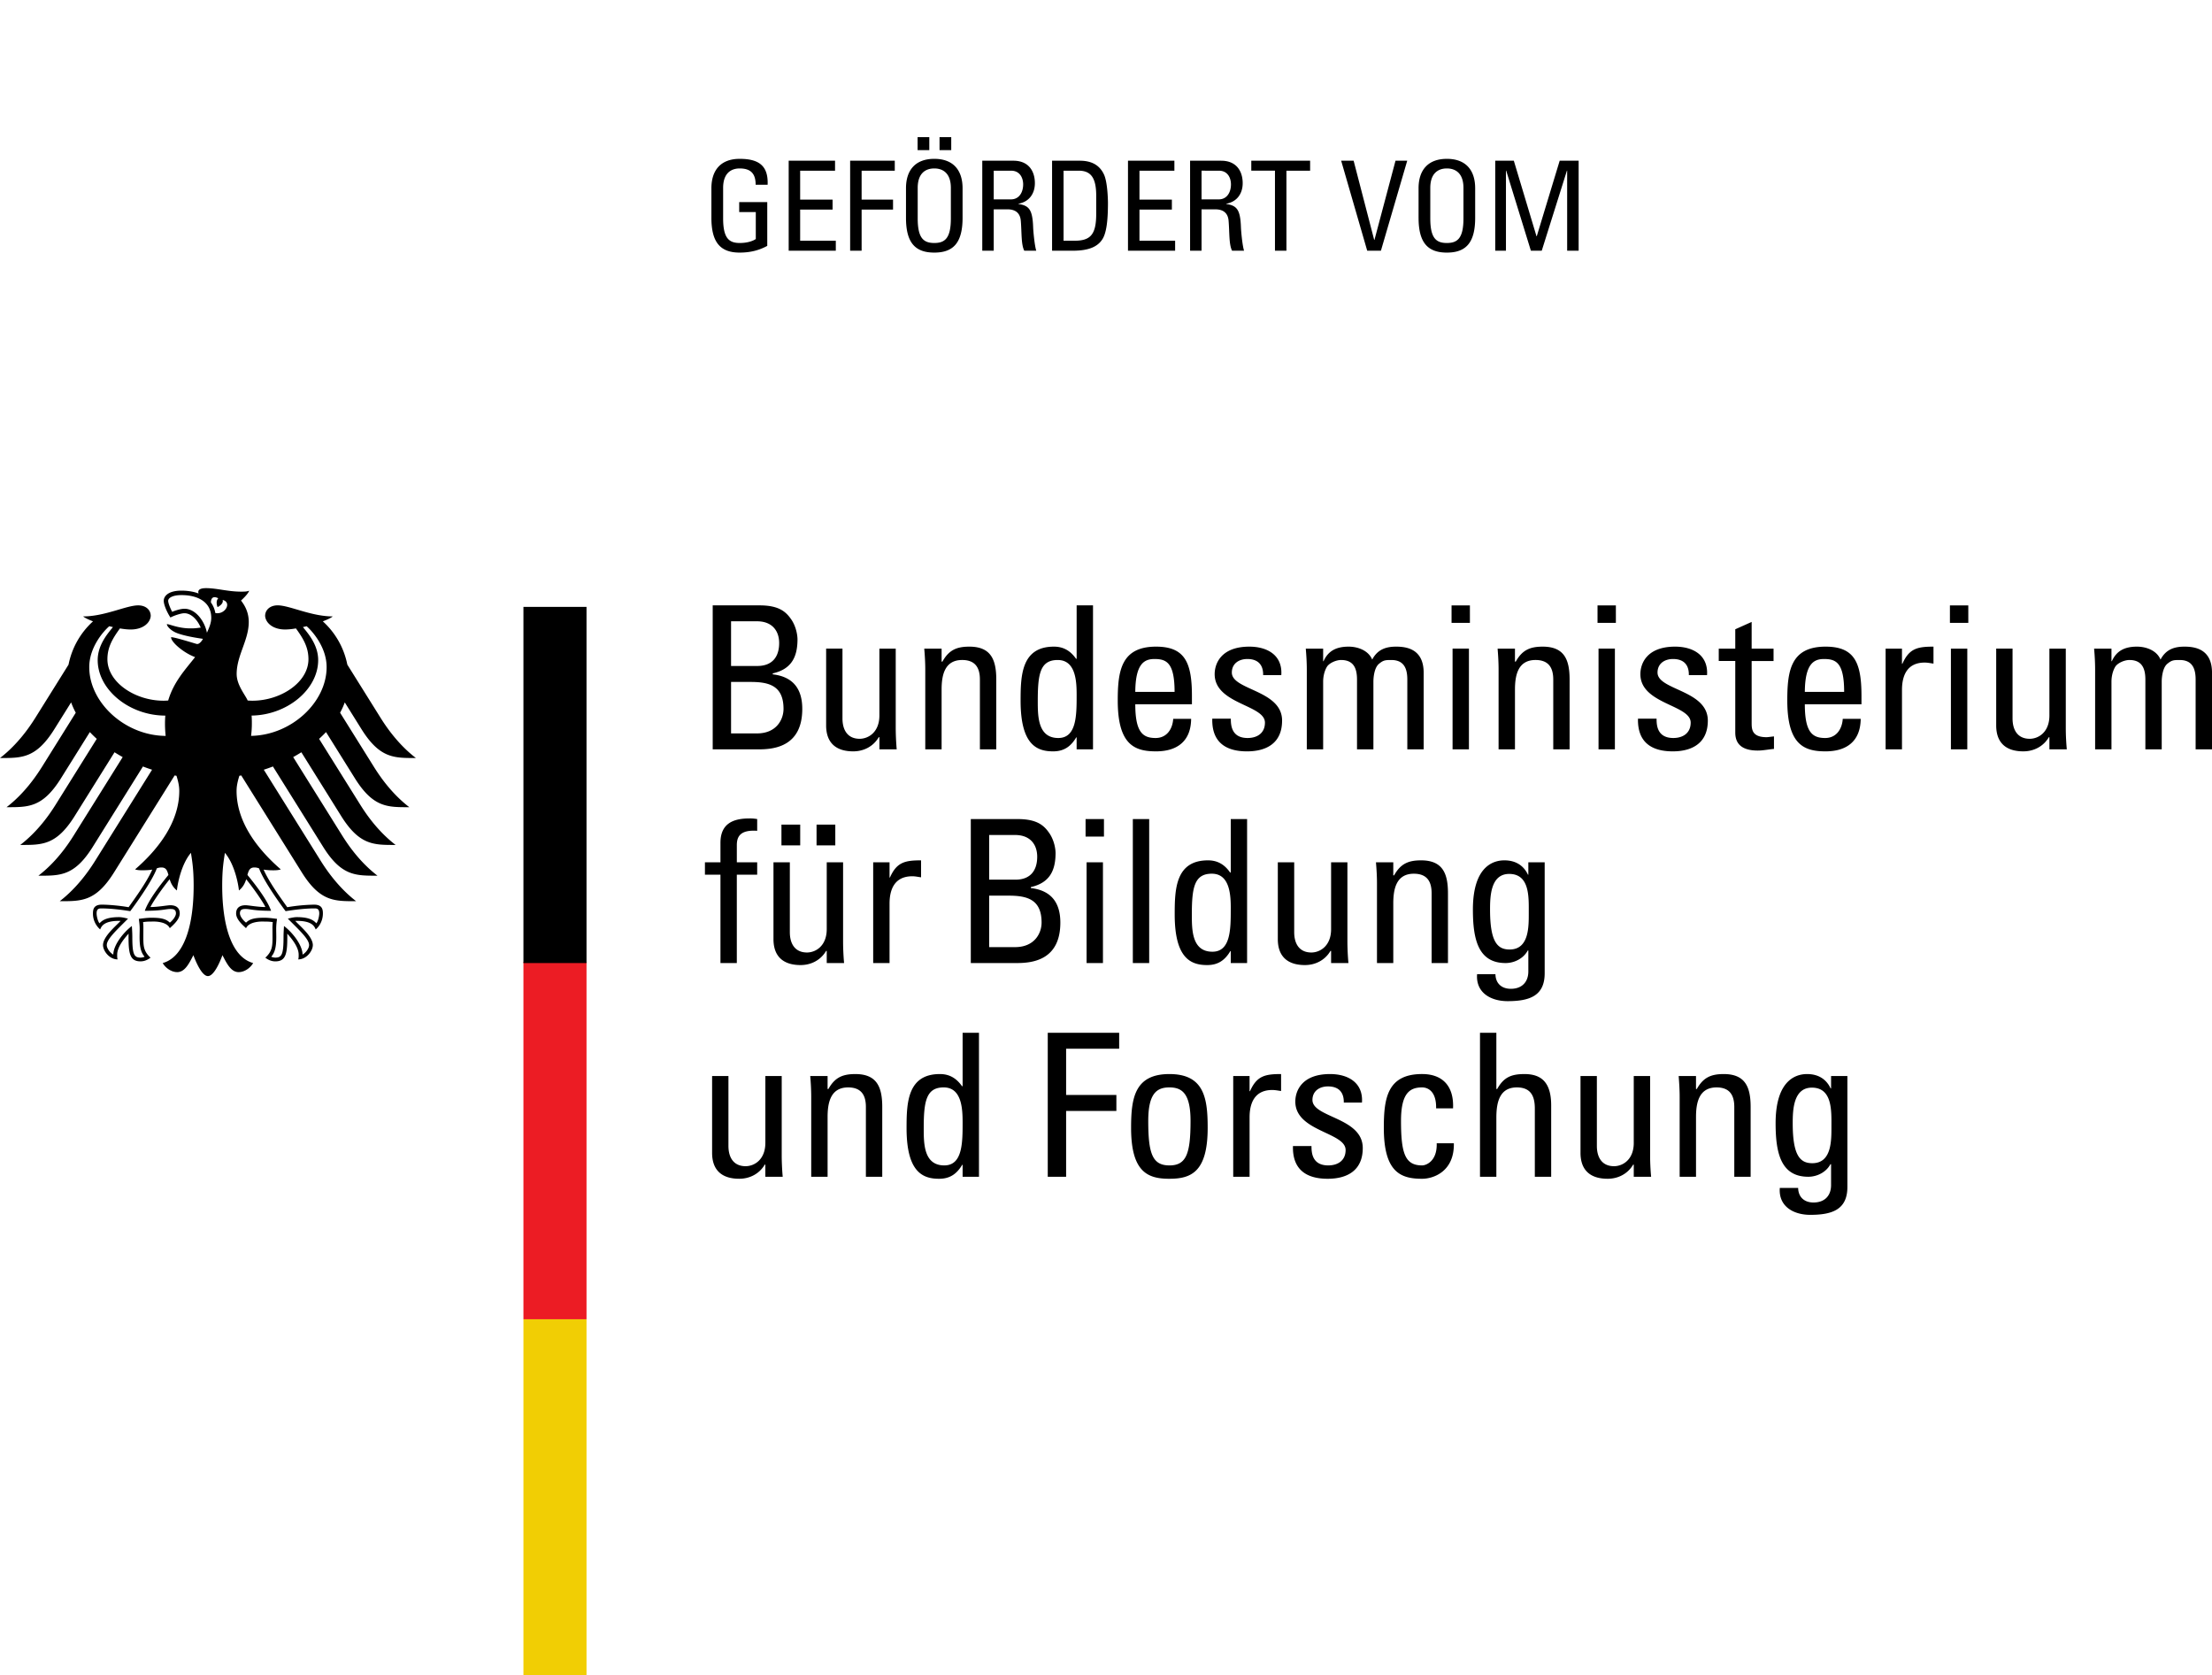 <svg viewBox="0 0 169 128" xmlns="http://www.w3.org/2000/svg" fill-rule="evenodd" clip-rule="evenodd" stroke-linejoin="round" stroke-miterlimit="1.414"><g fill-rule="nonzero"><path d="M58.474 87.313c0 1.28-.838 1.782-1.509 1.782-.884 0-1.311-.624-1.311-1.553v-5.335h-1.248v5.868c0 1.31.73 1.98 2.072 1.98.807 0 1.54-.38 1.951-1.08h.045v.927H59.8a19.075 19.075 0 0 1-.076-1.599v-6.096h-1.249v5.106zm8.931 2.589V84.57c0-1.525-.412-2.514-2.057-2.514-.992 0-1.572.273-2.059 1.143h-.06v-.992h-1.326c.046.534.075 1.065.075 1.601v6.094h1.251v-4.556c0-1.052.198-2.27 1.57-2.27 1.066 0 1.356.67 1.356 1.494v5.332h1.25zm6.14-4.159c0 1.552 0 3.292-1.401 3.292-1.57 0-1.57-1.678-1.57-2.835 0-2.057.185-3.124 1.525-3.124 1.385 0 1.446 1.646 1.446 2.667zm0-2.76H73.5c-.427-.607-.96-.927-1.69-.927-2.485 0-2.547 2.208-2.547 4.13 0 3.381 1.25 3.87 2.485 3.87.807 0 1.34-.351 1.766-1.068h.031v.914h1.25v-11h-1.25v4.082zm7.908 6.919v-5.029h3.84v-1.219h-3.84v-3.536h4.053v-1.216H80.05v11h1.403zm7.891-.867c-1.297 0-1.616-.899-1.616-3.4 0-2.103.654-2.559 1.616-2.559.96 0 1.615.456 1.615 2.56 0 2.5-.321 3.4-1.615 3.4zm0 1.02c1.63 0 2.924-.488 2.924-3.886 0-2.256-.259-4.113-2.924-4.113-2.668 0-2.927 1.857-2.927 4.113 0 3.398 1.294 3.887 2.927 3.887zm6.126-7.848h-1.25v7.695h1.25v-4.539c0-1.038.35-2.09 1.735-2.09.229 0 .444.048.672.078v-1.295c-1.22 0-1.858.136-2.375 1.31h-.033v-1.16zm8.647 5.501c0-2.345-3.844-2.316-3.844-3.673 0-.669.521-1.035 1.19-1.035.793 0 1.221.427 1.205 1.233h1.388c.106-1.523-1.066-2.177-2.437-2.177-2.166 0-2.655 1.295-2.655 2.102 0 2.3 3.843 2.332 3.843 3.702 0 .794-.58 1.175-1.33 1.175-1.262 0-1.277-1.038-1.277-1.478h-1.416c-.048 1.767.99 2.499 2.651 2.499 1.523 0 2.682-.656 2.682-2.348zm6.898-3.033c.078-1.723-.825-2.62-2.362-2.62-2.665 0-2.927 1.858-2.927 4.114 0 3.398 1.297 3.887 2.927 3.887.856 0 2.47-.55 2.423-2.713h-1.31c.045 1.386-.823 1.692-1.113 1.692-1.295 0-1.614-.899-1.614-3.4 0-2.103.655-2.559 1.614-2.559.472 0 1.097.336 1.068 1.599h1.294zm7.497 5.227v-5.454c0-1.738-.731-2.392-2.041-2.392-1.006 0-1.584.243-2.086 1.143h-.061v-4.297h-1.25v11h1.25v-4.526c0-1.294.318-2.3 1.567-2.3 1.068 0 1.372.67 1.372 1.615v5.211h1.249zm6.31-2.589c0 1.28-.837 1.782-1.509 1.782-.884 0-1.31-.624-1.31-1.553v-5.335h-1.25v5.868c0 1.31.731 1.98 2.074 1.98.807 0 1.538-.38 1.95-1.08h.045v.927h1.326a17.987 17.987 0 0 1-.077-1.599v-6.096h-1.25v5.106zm8.929 2.589V84.57c0-1.525-.412-2.514-2.057-2.514-.988 0-1.567.273-2.057 1.143h-.06v-.992h-1.324c.042.534.075 1.065.075 1.601v6.094h1.25v-4.556c0-1.052.198-2.27 1.57-2.27 1.064 0 1.354.67 1.354 1.494v5.332h1.25zm6.173-3.886c0 1.068.045 2.85-1.461 2.85-.93 0-1.497-.578-1.497-3.047 0-1.02.048-2.726 1.464-2.726 1.569 0 1.494 1.78 1.494 2.923zm-.028-2.864h-.033c-.351-.745-.988-1.096-1.796-1.096-.625 0-2.408.227-2.408 3.763 0 2.286.41 4.083 2.498 4.083.67 0 1.371-.35 1.69-.96h.049v1.6c0 .793-.474 1.327-1.343 1.327-.686 0-1.158-.395-1.172-1.114h-1.402c-.108 1.418 1.051 2.057 2.329 2.057 1.691 0 2.835-.41 2.835-2.132v-8.473h-1.247v.945zM53.858 65.88v.946h1.186v6.75h1.25v-6.75h1.556v-.946h-1.555v-1.31c0-.625.228-1.19 1.555-1.098v-.897a3.076 3.076 0 0 0-.596-.047c-1.113 0-2.21.304-2.21 1.86v1.492h-1.186zm7.279-2.879h-1.433v1.584h1.433V63zm2.681 0h-1.432v1.584h1.432V63zm-.654 7.985c0 1.28-.84 1.783-1.51 1.783-.882 0-1.309-.626-1.309-1.554V65.88h-1.25v5.868c0 1.31.732 1.981 2.072 1.981.808 0 1.539-.38 1.95-1.082h.047v.928h1.325a19.075 19.075 0 0 1-.076-1.598V65.88h-1.249v5.106zm4.799-5.106h-1.25v7.695h1.25v-4.538c0-1.039.35-2.092 1.739-2.092.228 0 .439.05.669.08v-1.296c-1.22 0-1.86.136-2.377 1.31h-.031V65.88zm7.611 2.546h1.492c1.433 0 2.513.303 2.513 2.057 0 .807-.532 1.875-2.026 1.875h-1.98v-3.932zm0-4.634h1.98c1.174 0 1.69.748 1.69 1.66 0 1.069-.531 1.74-1.628 1.753h-2.042v-3.413zm2.133 9.783c1.248 0 3.305-.273 3.305-3.092 0-1.508-.686-2.455-2.255-2.637v-.075c1.418-.32 1.89-1.235 1.89-2.608 0-.21-.061-.867-.443-1.463-.41-.61-.928-1.125-2.452-1.125h-3.581v11h3.536zm6.559-7.695h-1.249v7.695h1.25V65.88zm-1.325-1.966h1.403v-1.339H82.94v1.34zm3.609-1.339h1.25v11h-1.25zm7.482 6.841c0 1.553 0 3.293-1.402 3.293-1.572 0-1.572-1.68-1.572-2.836 0-2.057.185-3.124 1.525-3.124 1.388 0 1.45 1.647 1.45 2.667zm0-2.759h-.049c-.424-.608-.957-.928-1.69-.928-2.482 0-2.544 2.208-2.544 4.13 0 3.382 1.25 3.87 2.483 3.87.809 0 1.342-.35 1.77-1.068h.03v.914h1.248v-11h-1.248v4.082zm7.666 4.329c0 1.28-.84 1.783-1.509 1.783-.884 0-1.31-.626-1.31-1.554V65.88h-1.252v5.868c0 1.31.73 1.981 2.074 1.981.806 0 1.54-.38 1.95-1.082h.047v.928h1.324a19.077 19.077 0 0 1-.078-1.598V65.88h-1.246v5.106zm8.929 2.589v-5.332c0-1.525-.412-2.514-2.057-2.514-.99 0-1.57.274-2.057 1.143h-.064v-.992h-1.323c.045.535.077 1.065.077 1.601v6.094h1.246V69.02c0-1.052.2-2.27 1.571-2.27 1.068 0 1.358.671 1.358 1.494v5.332h1.25zm6.173-3.885c0 1.068.045 2.85-1.464 2.85-.93 0-1.494-.578-1.494-3.048 0-1.02.045-2.726 1.464-2.726 1.569 0 1.494 1.78 1.494 2.924zm-.033-2.864h-.028c-.351-.746-.992-1.097-1.799-1.097-.624 0-2.408.227-2.408 3.763 0 2.286.412 4.083 2.498 4.083.67 0 1.371-.35 1.693-.959h.044v1.599c0 .793-.472 1.328-1.338 1.328-.689 0-1.16-.398-1.175-1.115h-1.402c-.108 1.417 1.051 2.058 2.332 2.058 1.69 0 2.832-.411 2.832-2.132V65.88h-1.249v.946zM55.854 52.099h1.495c1.431 0 2.513.303 2.513 2.057 0 .807-.533 1.875-2.026 1.875h-1.982v-3.932zm0-4.634h1.982c1.173 0 1.693.748 1.693 1.661 0 1.068-.535 1.739-1.634 1.753h-2.041v-3.414zm2.133 9.784c1.252 0 3.308-.274 3.308-3.093 0-1.507-.685-2.454-2.256-2.637v-.074c1.418-.32 1.891-1.236 1.891-2.609 0-.21-.061-.866-.442-1.462-.411-.61-.93-1.125-2.453-1.125h-3.583v11h3.535zm9.2-2.589c0 1.28-.84 1.782-1.511 1.782-.882 0-1.31-.626-1.31-1.554v-5.335h-1.248v5.868c0 1.31.73 1.981 2.07 1.981.809 0 1.54-.38 1.95-1.081h.05v.928h1.322a19.668 19.668 0 0 1-.075-1.599v-6.097h-1.248v5.107zm8.93 2.589v-5.332c0-1.526-.413-2.515-2.059-2.515-.99 0-1.569.274-2.056 1.143h-.062v-.992h-1.326c.047.535.078 1.066.078 1.602v6.094h1.248v-4.557c0-1.052.198-2.27 1.571-2.27 1.065 0 1.355.672 1.355 1.495v5.332h1.25zm6.14-4.159c0 1.552 0 3.292-1.403 3.292-1.567 0-1.567-1.679-1.567-2.835 0-2.058.18-3.124 1.524-3.124 1.385 0 1.446 1.646 1.446 2.666zm0-2.76h-.045c-.426-.608-.96-.928-1.691-.928-2.485 0-2.546 2.209-2.546 4.13 0 3.382 1.25 3.87 2.485 3.87.806 0 1.34-.35 1.766-1.068h.03v.915h1.251v-11h-1.25v4.081zm4.48 2.53c.015-2.131.67-2.513 1.464-2.513.913 0 1.539.272 1.539 2.514h-3.003zm4.328.945v-.654c0-2.545-.55-3.749-2.741-3.749-2.669 0-2.927 1.857-2.927 4.113 0 3.399 1.294 3.887 2.927 3.887 1.615 0 2.665-.778 2.68-2.483h-1.37c-.046.775-.49 1.463-1.342 1.463-.975 0-1.555-.429-1.555-2.577h4.328zm6.889 1.249c0-2.344-3.84-2.316-3.84-3.672 0-.67.518-1.035 1.188-1.035.792 0 1.22.427 1.204 1.232h1.386c.108-1.522-1.068-2.177-2.44-2.177-2.161 0-2.65 1.296-2.65 2.102 0 2.301 3.841 2.332 3.841 3.702 0 .795-.578 1.176-1.325 1.176-1.265 0-1.281-1.038-1.281-1.479H92.62c-.046 1.767.99 2.5 2.653 2.5 1.523 0 2.68-.658 2.68-2.349zm6.976 2.195v-5.18c0-.29.058-1.053.428-1.356.332-.274.47-.29.943-.29 1.006 0 1.22.715 1.22 1.494v5.332h1.249v-5.85c0-1.814-1.298-1.997-2.102-1.997-.702 0-1.404.166-1.829.99-.292-.7-1.1-.99-1.798-.99-.9 0-1.555.29-1.92 1.112h-.031v-.96h-1.327c.046.534.078 1.065.078 1.6v6.095h1.249v-5.18c0-.29.06-.748.29-1.13.183-.289.702-.516 1.081-.516 1.007 0 1.216.715 1.216 1.494v5.332h1.252zm7.297-7.696h-1.249v7.696h1.25v-7.696zm-1.326-1.966h1.402V46.25h-1.402v1.338zm9.019 9.662v-5.332c0-1.526-.41-2.515-2.057-2.515-.99 0-1.568.274-2.058 1.143h-.06v-.992h-1.326c.045.535.075 1.066.075 1.602v6.094h1.252v-4.557c0-1.052.198-2.27 1.57-2.27 1.065 0 1.355.672 1.355 1.495v5.332h1.249zm3.46-7.696h-1.25v7.696h1.25v-7.696zm-1.327-1.966h1.402V46.25h-1.402v1.338zm8.427 7.467c0-2.344-3.843-2.316-3.843-3.672 0-.67.518-1.035 1.188-1.035.794 0 1.223.427 1.204 1.232h1.39c.106-1.522-1.068-2.177-2.44-2.177-2.163 0-2.652 1.296-2.652 2.102 0 2.301 3.843 2.332 3.843 3.702 0 .795-.582 1.176-1.326 1.176-1.268 0-1.28-1.038-1.28-1.479h-1.42c-.043 1.767.99 2.5 2.655 2.5 1.52 0 2.681-.658 2.681-2.349zm.835-5.501v.946h1.262v5.47c0 .884.533 1.372 1.721 1.372.412 0 .825-.092 1.236-.124v-.957c-.274.03-.472.06-.564.06-1.141 0-1.141-.626-1.141-1.114V50.5h1.673v-.946h-1.673v-2.04l-1.252.561v1.48h-1.262zm6.576 3.307c.017-2.131.67-2.513 1.464-2.513.915 0 1.54.272 1.54 2.514h-3.004zm4.328.945v-.654c0-2.545-.547-3.749-2.741-3.749-2.668 0-2.927 1.857-2.927 4.113 0 3.399 1.296 3.887 2.927 3.887 1.612 0 2.665-.778 2.682-2.483h-1.372c-.048.775-.487 1.463-1.34 1.463-.977 0-1.557-.429-1.557-2.577h4.328zm3.094-4.252h-1.249v7.696h1.25v-4.54c0-1.037.35-2.09 1.737-2.09.228 0 .44.049.67.079v-1.296c-1.22 0-1.858.136-2.376 1.31h-.032v-1.159zm4.991 0h-1.252v7.696h1.252v-7.696zm-1.327-1.966h1.404V46.25h-1.404v1.338zm7.6 7.073c0 1.28-.834 1.782-1.506 1.782-.885 0-1.31-.626-1.31-1.554v-5.335h-1.249v5.868c0 1.31.73 1.981 2.072 1.981.808 0 1.539-.38 1.951-1.081h.042v.928h1.33a17.987 17.987 0 0 1-.078-1.599v-6.097h-1.252v5.107zm8.581 2.589v-5.18c0-.29.062-1.053.428-1.356.334-.274.47-.29.944-.29 1.007 0 1.219.715 1.219 1.494v5.332h1.252v-5.85c0-1.814-1.297-1.997-2.105-1.997-.7 0-1.4.166-1.829.99-.288-.7-1.096-.99-1.798-.99-.898 0-1.554.29-1.919 1.112h-.031v-.96h-1.327c.048.534.078 1.065.078 1.6v6.095h1.249v-5.18c0-.29.061-.748.288-1.13.184-.289.702-.516 1.085-.516 1.002 0 1.217.715 1.217 1.494v5.332h1.25z"/><path fill="#f1ce04" d="M39.991 100.788h4.82v27.213h-4.82z"/><path fill="#ec1c24" d="M39.991 73.482h4.82v27.306h-4.82z"/><path d="M39.991 46.366h4.82v27.21h-4.82zm-15.037 4.601c0-1.55-1.128-2.777-1.525-3.124l-.286.065c.423.516 1.166 1.379 1.166 2.522 0 2.247-2.375 4.202-5.087 4.238.02.231.02.435.02.61 0 .322-.021.636-.06.942 3.078-.056 5.772-2.558 5.772-5.253zm-4.243 18.617c-1.315 0-1.6-.14-1.946-.14-.222 0-.434.023-.434.337 0 .22.246.539.468.706.309-.308.733-.373 1.419-.373.32 0 .756.061.948.087-.026.19-.065.434-.065.778 0 .181.007.392.007.615 0 .776-.113 1.187-.384 1.498a.788.788 0 0 0 .308.068c.502 0 .63-.257.63-1.563 0-.394.034-.759.034-.854.702.537 1.419 1.494 1.419 2.186.228-.118.499-.465.499-.725 0-.472-.788-1.174-1.623-2.02.115-.028.426-.117.681-.117.656 0 1.187.108 1.496.473.122-.133.223-.533.223-.76 0-.392-.226-.379-.39-.379-.697 0-1.561.109-2.18.211-.225-.3-1.656-2.237-2.028-3.27-.107-.037-.19-.069-.365-.069-.345 0-.435.241-.524.57.789.958 1.548 2 1.807 2.74zm-7.843-2.74c-.09-.33-.177-.57-.522-.57-.177 0-.26.03-.365.067-.374 1.034-1.804 2.972-2.03 3.271-.616-.102-1.483-.21-2.18-.21-.164 0-.39-.014-.39.379 0 .226.1.626.225.759.307-.365.84-.473 1.495-.473.256 0 .564.09.68.117-.835.846-1.623 1.548-1.623 2.02 0 .26.272.607.5.725 0-.692.718-1.649 1.418-2.186 0 .095.034.46.034.854 0 1.306.13 1.563.632 1.563a.8.8 0 0 0 .307-.068c-.27-.311-.385-.722-.385-1.498 0-.223.008-.434.008-.615 0-.344-.04-.587-.065-.778.19-.026.629-.087.948-.087.685 0 1.11.065 1.42.373.221-.167.467-.486.467-.706 0-.314-.212-.336-.435-.336-.347 0-.63.139-1.944.139.258-.74 1.016-1.783 1.805-2.74zM7.464 50.43c0-1.143.743-2.006 1.165-2.522l-.283-.065c-.4.347-1.527 1.574-1.527 3.124 0 2.713 2.732 5.233 5.838 5.254a8.555 8.555 0 0 1-.051-.944c0-.208.008-.413.026-.607-2.745 0-5.168-1.971-5.168-4.24zm8.346-2.09c.141-.327.33-.713.33-1.138 0-1.178-.975-1.738-2.281-1.738-.671 0-1.01.217-1.01.435s.222.695.308.843c.24-.107.677-.235.929-.235.897 0 1.567 1.006 1.724 1.833zm.642-1.506c.763.15 1.283-.826.558-1 .1.32-.388.548-.388.548s-.186-.43.056-.676c-.445-.218-.558.046-.566.32.174.233.288.507.34.808zm2.47 6.684c.123.008.24.015.363.015 2.148 0 4.281-1.39 4.281-3.171 0-.95-.427-1.615-.956-2.352a5.026 5.026 0 0 1-.814.082c-.974 0-1.502-.522-1.54-1.035 0-.462.376-.81.958-.81.905 0 2.552.846 4.214.846-.164.123-.436.254-.764.376a6.043 6.043 0 0 1 1.872 3.307l2.546 4.074c.427.68 1.33 2.016 2.693 3.061-1.647 0-2.74.038-4.131-2.163l-1.303-2.087c-.097.27-.218.532-.357.79l2.595 4.154c.432.686 1.325 2.014 2.694 3.063-1.647 0-2.738.04-4.131-2.164l-2.233-3.575a9.09 9.09 0 0 1-.53.518l3.153 5.044c.433.69 1.324 2.01 2.694 3.061-1.647 0-2.739.038-4.132-2.164l-3.07-4.916c-.205.128-.411.25-.624.369l3.749 6c.432.688 1.322 2.01 2.692 3.06-1.645 0-2.739.04-4.128-2.164l-3.861-6.18c-.229.09-.461.172-.697.248l4.364 6.985c.424.676 1.337 2.018 2.69 3.06-1.644 0-2.737.038-4.127-2.164l-4.65-7.444-.143.026c-.127.402-.214.778-.214 1.154 0 2.337 1.535 4.402 3.377 5.997-.118.05-.324.07-.514.07a4.79 4.79 0 0 1-.799-.052c.429.971 1.346 2.223 1.808 2.872a13.56 13.56 0 0 1 2.055-.195c.601 0 .668.353.668.667 0 .545-.256.983-.551 1.226-.112-.282-.336-.655-1.447-.655l-.112.004c.326.364 1.341 1.184 1.341 1.848 0 .437-.48 1.092-1.114 1.092.04-.14.032-.27.032-.367 0-.536-.473-1.163-.874-1.6.01.13.005.116.005.268 0 1.267-.113 1.85-.918 1.85-.395 0-.668-.217-.76-.281.52-.483.549-.861.549-1.572l-.004-.615a3.63 3.63 0 0 1 .025-.532c-.288-.04-.402-.039-.624-.039 0 0-1.144-.09-1.42.503-.308-.283-.758-.683-.758-1.13 0-.291.139-.623.725-.623.223 0 .925.138 1.511.138-.156-.35-.86-1.376-1.465-2.123-.092.288-.237.604-.556.857-.044-.48-.324-1.992-1.072-2.875-.087.596-.206 1.21-.206 2.503 0 3.147.757 5.472 2.365 5.917-.21.366-.65.693-1.11.693-.588 0-.908-.665-1.236-1.294-.169.465-.638 1.597-1.11 1.597-.47 0-.94-1.132-1.109-1.597-.328.629-.648 1.294-1.237 1.294-.458 0-.9-.327-1.108-.693 1.606-.445 2.364-2.77 2.364-5.917 0-1.292-.118-1.907-.207-2.503-.747.883-1.028 2.396-1.072 2.875-.318-.253-.462-.569-.555-.857-.607.747-1.307 1.772-1.467 2.123.59 0 1.289-.138 1.512-.138.588 0 .727.332.727.623 0 .447-.452.847-.76 1.13-.276-.593-1.419-.503-1.419-.503-.221 0-.336-.001-.624.04.023.156.028.37.024.531l-.002.615c0 .71.027 1.089.55 1.572-.095.064-.367.28-.761.28-.806 0-.92-.582-.92-1.849 0-.152-.004-.137.007-.268-.403.437-.875 1.064-.875 1.6 0 .097-.007.227.031.367-.632 0-1.113-.655-1.113-1.092 0-.664 1.017-1.484 1.34-1.848l-.111-.004c-1.11 0-1.336.373-1.446.655a1.59 1.59 0 0 1-.553-1.226c0-.314.068-.667.67-.667.574 0 1.451.087 2.054.195.461-.65 1.378-1.901 1.807-2.872-.173.03-.418.051-.797.051-.19 0-.398-.019-.513-.07 1.84-1.594 3.374-3.66 3.374-5.996 0-.376-.086-.752-.214-1.154l-.14-.026-4.652 7.444c-1.39 2.202-2.483 2.164-4.128 2.164 1.354-1.042 2.266-2.384 2.69-3.06l4.365-6.985a12.445 12.445 0 0 1-.697-.247l-3.86 6.18c-1.391 2.203-2.485 2.164-4.129 2.164 1.37-1.05 2.259-2.373 2.691-3.061l3.75-6c-.214-.119-.42-.241-.623-.37l-3.072 4.917c-1.392 2.202-2.483 2.164-4.131 2.164 1.37-1.052 2.261-2.371 2.694-3.061l3.151-5.044a9.063 9.063 0 0 1-.528-.518l-2.233 3.575c-1.393 2.203-2.485 2.164-4.13 2.164 1.367-1.05 2.261-2.377 2.694-3.063l2.593-4.154a6.196 6.196 0 0 1-.355-.79l-1.305 2.087C2.736 57.949 1.645 57.911 0 57.911c1.362-1.045 2.264-2.38 2.693-3.061l2.544-4.074a6.041 6.041 0 0 1 1.87-3.307c-.325-.122-.598-.253-.761-.376 1.661 0 3.307-.844 4.212-.844.585 0 .958.346.958.808-.037.513-.566 1.035-1.54 1.035-.22 0-.504-.028-.814-.082-.528.737-.955 1.402-.955 2.352 0 1.782 2.132 3.171 4.283 3.171.121 0 .238-.007.36-.015.425-1.442 1.333-2.39 2.056-3.316-.868-.317-1.836-1.141-1.836-1.514.11-.064 1.774.459 1.947.506.035.008.07.011.11 0 .203-.061.373-.358.373-.389-.179-.029-1.222-.165-1.937-.423-.541-.199-.816-.558-.816-.695.173-.028.834.32 1.804.32.358 0 .427-.016.784-.06-.25-.595-.721-1.098-1.25-1.098-.211 0-.677.133-1.066.326-.27-.419-.509-.974-.509-1.276 0-.357.353-.776 1.349-.776.279 0 .539.025.78.07.195.036.359.08.534.15a.311.311 0 0 1-.022-.127c0-.139.125-.283.593-.283.82 0 1.66.268 2.69.268.267 0 .448-.008.603-.074-.067.206-.356.508-.622.753.164.224.59.764.59 1.637 0 1.401-.924 2.557-.924 3.975 0 .842.649 1.584.842 2.026zm38.811-39.402c0-.808-.332-1.247-1.22-1.247-.274 0-1.265.047-1.265 1.487v2.324c0 1.504.437 1.884 1.266 1.884.63 0 1.047-.172 1.23-.305v-2.056h-1.268v-.763h2.144v3.344c-.562.305-1.22.513-2.106.513-1.456 0-2.162-.752-2.162-2.657v-2.256c0-1.373.706-2.249 2.162-2.249 1.487 0 2.192.544 2.134 1.981h-.915zm2.524 5.038v-6.876h3.542v.762h-2.666v2.21h2.477v.761h-2.477v2.381h2.724v.762h-3.6zm4.695 0v-6.876h3.41v.762h-2.533v2.21h2.4v.761h-2.4v3.143h-.877zm4.267-2.514v-2.256c0-1.373.704-2.249 2.163-2.249 1.456 0 2.16.876 2.16 2.25v2.255c0 1.905-.704 2.657-2.16 2.657-1.459 0-2.163-.752-2.163-2.657zm1.78-5.17h-.893v-.992H71v.992zm1.648 5.21v-2.324c0-1.44-.99-1.487-1.265-1.487-.278 0-1.268.047-1.268 1.487v2.324c0 1.504.438 1.884 1.268 1.884.827 0 1.265-.38 1.265-1.884zm.029-5.21h-.894v-.992h.894v.992zm3.247 4.522v3.162h-.876v-6.876h2.373c1.22 0 1.646.859 1.646 1.716 0 .808-.447 1.427-1.257 1.57v.019c.79.124 1.076.392 1.124 1.771.01.296.105 1.373.238 1.8h-.914c-.248-.476-.19-1.37-.267-2.285-.067-.837-.743-.877-1.038-.877h-1.029zm0-.76h1.315c.628 0 .933-.544.933-1.144 0-.494-.248-1.048-.924-1.048h-1.324v2.192zm4.457-2.954h2.116c.876 0 1.504.316 1.847 1.048.277.582.306 1.952.306 2.171 0 1.468-.135 2.316-.42 2.773-.372.59-1.067.884-2.267.884H80.38v-6.876zm.877 6.114h.828c1.22 0 1.667-.457 1.667-2.055v-1.39c0-1.393-.429-1.907-1.341-1.907h-1.154v5.352zm4.923.762v-6.876h3.545v.762h-2.668v2.21h2.476v.761h-2.476v2.381h2.724v.762h-3.6zm5.62-3.162v3.162h-.876v-6.876h2.372c1.218 0 1.647.859 1.647 1.716 0 .808-.448 1.427-1.257 1.57v.019c.79.124 1.076.392 1.123 1.771.01.296.105 1.373.238 1.8h-.914c-.247-.476-.19-1.37-.267-2.285-.066-.837-.742-.877-1.038-.877H91.8zm0-.76h1.314c.629 0 .933-.544.933-1.144 0-.494-.247-1.048-.923-1.048H91.8v2.192zm8.295-2.954v.762h-1.81v6.114h-.876V13.04H95.6v-.762h4.496zm5.41 6.876h-1.048l-1.99-6.876h.952l1.571 6.05h.02l1.609-6.05h.895l-2.01 6.876zm2.875-2.514v-2.256c0-1.373.706-2.249 2.163-2.249 1.457 0 2.162.876 2.162 2.25v2.255c0 1.905-.705 2.657-2.162 2.657-1.457 0-2.162-.752-2.162-2.657zm3.43.04v-2.324c0-1.44-.991-1.487-1.267-1.487-.276 0-1.267.047-1.267 1.487v2.324c0 1.504.438 1.884 1.267 1.884.828 0 1.267-.38 1.267-1.884zm3.247 2.474h-.819v-6.876h1.42l1.733 5.772h.019l1.752-5.772h1.448v6.876h-.877V13.04h-.019l-1.923 6.114h-.829l-1.886-6.114h-.019v6.114z"/></g></svg>